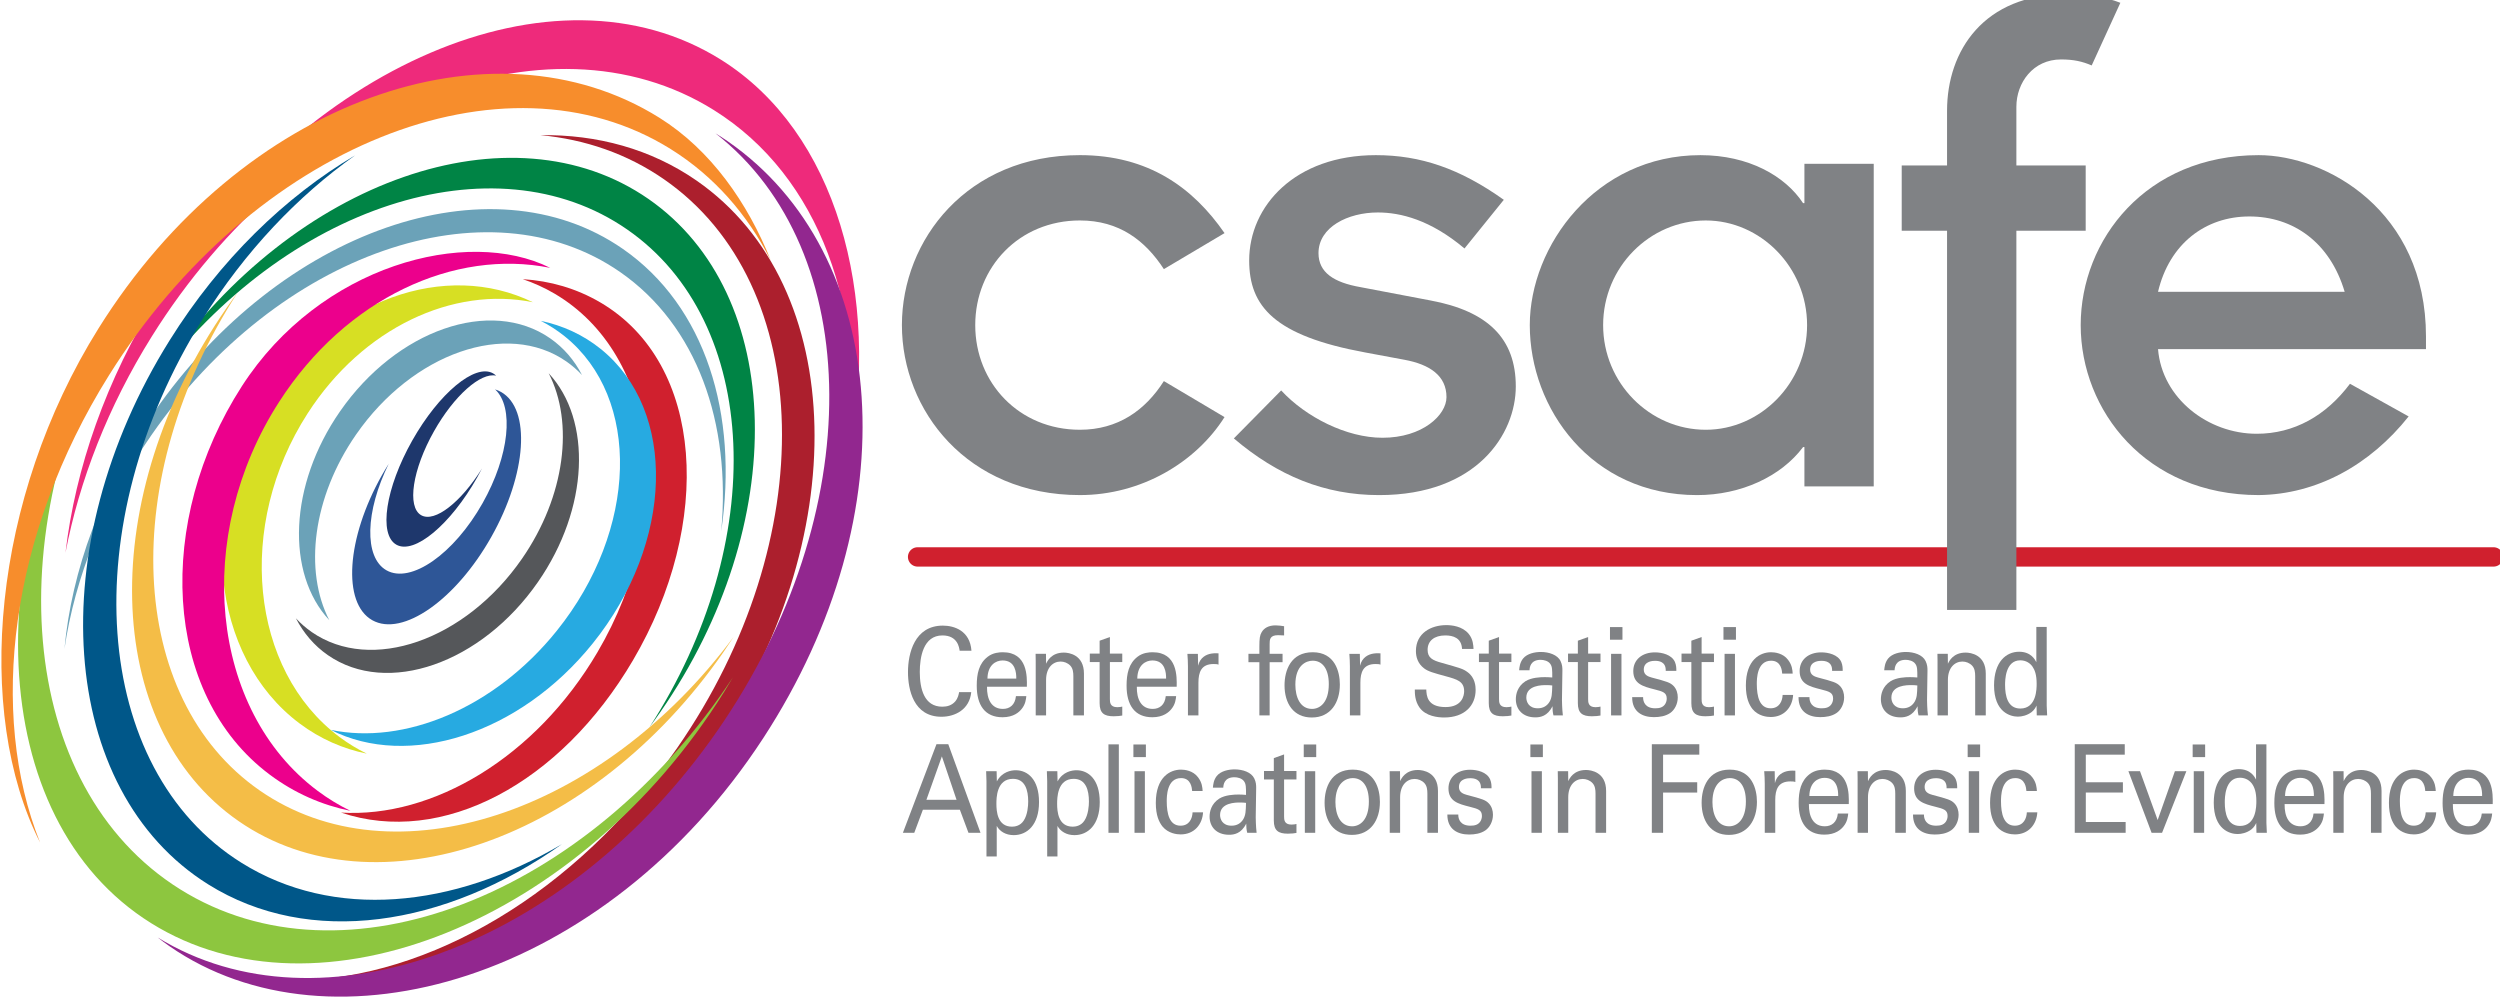 <?xml version="1.0" encoding="UTF-8" standalone="no"?>
<!-- Created with Inkscape (http://www.inkscape.org/) -->

<svg
   xmlns:dc="http://purl.org/dc/elements/1.1/"
   xmlns:cc="http://creativecommons.org/ns#"
   xmlns:rdf="http://www.w3.org/1999/02/22-rdf-syntax-ns#"
   xmlns:svg="http://www.w3.org/2000/svg"
   xmlns="http://www.w3.org/2000/svg"
   xmlns:sodipodi="http://sodipodi.sourceforge.net/DTD/sodipodi-0.dtd"
   xmlns:inkscape="http://www.inkscape.org/namespaces/inkscape"
   width="67.558mm"
   height="27.074mm"
   viewBox="0 0 67.558 27.074"
   version="1.1"
   id="svg3249"
   inkscape:version="0.92.3 (2405546, 2018-03-11)"
   sodipodi:docname="csafe-logo.svg">
  <defs
     id="defs3243">
    <clipPath
       clipPathUnits="userSpaceOnUse"
       id="clipPath458">
      <path
         d="m 198,630 h 191.519 v 88.56 H 198 Z"
         id="path456"
         inkscape:connector-curvature="0" />
    </clipPath>
    <clipPath
       clipPathUnits="userSpaceOnUse"
       id="clipPath442">
      <path
         d="m 198.017,635.908 h 191.502 v 76.747 H 198.017 Z"
         id="path440"
         inkscape:connector-curvature="0" />
    </clipPath>
    <clipPath
       clipPathUnits="userSpaceOnUse"
       id="clipPath426">
      <path
         d="m 198,630 h 191.519 v 88.56 H 198 Z"
         id="path424"
         inkscape:connector-curvature="0" />
    </clipPath>
    <clipPath
       clipPathUnits="userSpaceOnUse"
       id="clipPath398">
      <path
         d="m 198.017,635.908 h 191.502 v 76.747 H 198.017 Z"
         id="path396"
         inkscape:connector-curvature="0" />
    </clipPath>
    <clipPath
       clipPathUnits="userSpaceOnUse"
       id="clipPath342">
      <path
         d="m 198,630 h 191.519 v 88.56 H 198 Z"
         id="path340"
         inkscape:connector-curvature="0" />
    </clipPath>
    <clipPath
       clipPathUnits="userSpaceOnUse"
       id="clipPath330">
      <path
         d="m 198.017,635.908 h 191.502 v 76.747 H 198.017 Z"
         id="path328"
         inkscape:connector-curvature="0" />
    </clipPath>
    <clipPath
       clipPathUnits="userSpaceOnUse"
       id="clipPath130">
      <path
         d="m 198,630 h 191.519 v 88.56 H 198 Z"
         id="path128"
         inkscape:connector-curvature="0" />
    </clipPath>
  </defs>
  <sodipodi:namedview
     id="base"
     pagecolor="#ffffff"
     bordercolor="#666666"
     borderopacity="1.0"
     inkscape:pageopacity="0.0"
     inkscape:pageshadow="2"
     inkscape:zoom="0.35"
     inkscape:cx="-75.189145"
     inkscape:cy="-408.8366"
     inkscape:document-units="mm"
     inkscape:current-layer="layer1"
     showgrid="false"
     fit-margin-top="0"
     fit-margin-left="0"
     fit-margin-right="0"
     fit-margin-bottom="0"
     inkscape:window-width="1920"
     inkscape:window-height="1051"
     inkscape:window-x="1920"
     inkscape:window-y="0"
     inkscape:window-maximized="1" />
  <g
     inkscape:label="Layer 1"
     inkscape:groupmode="layer"
     id="layer1"
     transform="translate(-6.287,-13.588)">
    <g
       transform="matrix(0.353,0,0,-0.353,-63.569,264.996)"
       id="g124">
      <g
         id="g126"
         clip-path="url(#clipPath130)">
        <g
           id="g132"
           transform="translate(271.356,662.386)">
          <path
             d="m 0,0 c -0.034,0.235 -0.144,1.174 -1.318,1.174 -1.471,0 -1.733,-1.672 -1.733,-2.799 0,-1.277 0.33,-2.657 1.724,-2.657 0.372,0 0.727,0.103 0.989,0.403 0.22,0.263 0.27,0.555 0.296,0.714 h 0.93 c -0.127,-1.333 -1.235,-1.887 -2.282,-1.887 -2.147,0 -2.561,2.103 -2.561,3.418 0,1.427 0.498,3.559 2.67,3.559 0.863,0 2.079,-0.385 2.189,-1.925 z"
             style="fill:#808285;fill-opacity:1;fill-rule:nonzero;stroke:none"
             id="path134"
             inkscape:connector-curvature="0" />
        </g>
        <g
           id="g136"
           transform="translate(275.691,660.254)">
          <path
             d="M 0,0 C 0.009,0.451 -0.068,1.39 -1.048,1.39 -1.564,1.39 -2.189,1.042 -2.206,0 Z m -2.24,-0.62 c -0.016,-0.977 0.347,-1.699 1.217,-1.699 0.516,0 0.93,0.3 0.998,0.976 H 0.769 C 0.744,-1.578 0.71,-1.963 0.406,-2.329 0.22,-2.563 -0.203,-2.958 -1.056,-2.958 c -1.336,0 -1.97,0.92 -1.97,2.413 0,0.93 0.169,1.7 0.837,2.217 0.406,0.319 0.913,0.347 1.158,0.347 1.901,0 1.859,-1.869 1.842,-2.639 z"
             style="fill:#808285;fill-opacity:1;fill-rule:nonzero;stroke:none"
             id="path138"
             inkscape:connector-curvature="0" />
        </g>
        <g
           id="g140"
           transform="translate(277.179,661.607)">
          <path
             d="m 0,0 -0.009,0.545 h 0.795 l 0.008,-0.761 c 0.093,0.197 0.397,0.855 1.361,0.855 0.38,0 1.538,-0.16 1.538,-1.606 V -4.169 H 2.882 v 2.995 c 0,0.31 -0.034,0.592 -0.228,0.808 -0.203,0.216 -0.482,0.319 -0.753,0.319 -0.574,0 -1.107,-0.46 -1.107,-1.409 V -4.169 H 0 Z"
             style="fill:#808285;fill-opacity:1;fill-rule:nonzero;stroke:none"
             id="path142"
             inkscape:connector-curvature="0" />
        </g>
        <g
           id="g144"
           transform="translate(281.32,662.17)">
          <path
             d="M 0,0 H 0.752 V 0.986 L 1.538,1.268 V 0 H 2.485 V -0.648 H 1.538 v -2.827 c 0,-0.234 0,-0.629 0.566,-0.629 0.161,0 0.313,0.028 0.381,0.047 V -4.742 C 2.341,-4.77 2.113,-4.799 1.825,-4.799 c -0.726,0 -1.073,0.235 -1.073,1.005 v 3.146 H 0 Z"
             style="fill:#808285;fill-opacity:1;fill-rule:nonzero;stroke:none"
             id="path146"
             inkscape:connector-curvature="0" />
        </g>
        <g
           id="g148"
           transform="translate(287.16,660.254)">
          <path
             d="M 0,0 C 0.009,0.451 -0.068,1.39 -1.048,1.39 -1.563,1.39 -2.189,1.042 -2.206,0 Z m -2.24,-0.62 c -0.016,-0.977 0.347,-1.699 1.217,-1.699 0.516,0 0.93,0.3 0.998,0.976 H 0.769 C 0.744,-1.578 0.71,-1.963 0.406,-2.329 0.22,-2.563 -0.203,-2.958 -1.056,-2.958 c -1.336,0 -1.969,0.92 -1.969,2.413 0,0.93 0.169,1.7 0.836,2.217 0.406,0.319 0.913,0.347 1.158,0.347 1.902,0 1.859,-1.869 1.842,-2.639 z"
             style="fill:#808285;fill-opacity:1;fill-rule:nonzero;stroke:none"
             id="path150"
             inkscape:connector-curvature="0" />
        </g>
        <g
           id="g152"
           transform="translate(288.833,661.193)">
          <path
             d="M 0,0 C 0,0.319 -0.017,0.648 -0.042,0.958 H 0.761 L 0.778,0.047 C 0.93,0.705 1.437,0.92 1.792,0.977 2.028,1.014 2.206,1.005 2.341,0.996 V 0.131 C 2.299,0.15 2.248,0.16 2.189,0.169 2.13,0.178 2.053,0.178 1.961,0.178 1.023,0.178 0.803,-0.441 0.803,-1.249 V -3.756 H 0 Z"
             style="fill:#808285;fill-opacity:1;fill-rule:nonzero;stroke:none"
             id="path154"
             inkscape:connector-curvature="0" />
        </g>
        <g
           id="g156"
           transform="translate(296.194,663.56)">
          <path
             d="m 0,0 c -0.135,0.009 -0.304,0.019 -0.465,0.019 -0.642,0 -0.642,-0.357 -0.642,-0.686 v -0.742 h 0.989 v -0.638 h -0.989 v -4.076 h -0.786 v 4.076 H -2.73 v 0.638 h 0.837 v 0.536 c 0,0.648 0.034,0.882 0.178,1.126 0.177,0.301 0.515,0.517 1.064,0.517 0.229,0 0.482,-0.038 0.651,-0.066 z"
             style="fill:#808285;fill-opacity:1;fill-rule:nonzero;stroke:none"
             id="path158"
             inkscape:connector-curvature="0" />
        </g>
        <g
           id="g160"
           transform="translate(298.332,657.935)">
          <path
             d="m 0,0 c 0.6,0 1.284,0.479 1.284,1.897 0,1.174 -0.49,1.794 -1.233,1.794 -0.507,0 -1.327,-0.357 -1.327,-1.832 C -1.276,0.892 -0.904,0 0,0 m 0.051,4.338 c 1.698,0 2.079,-1.483 2.079,-2.469 0,-1.381 -0.702,-2.527 -2.147,-2.527 -1.403,0 -2.088,1.081 -2.088,2.461 0,1.164 0.491,2.535 2.156,2.535"
             style="fill:#808285;fill-opacity:1;fill-rule:nonzero;stroke:none"
             id="path162"
             inkscape:connector-curvature="0" />
        </g>
        <g
           id="g164"
           transform="translate(301.231,661.193)">
          <path
             d="M 0,0 C 0,0.319 -0.017,0.648 -0.042,0.958 H 0.761 L 0.778,0.047 C 0.93,0.705 1.437,0.92 1.792,0.977 2.028,1.014 2.206,1.005 2.341,0.996 V 0.131 C 2.299,0.15 2.248,0.16 2.189,0.169 2.13,0.178 2.054,0.178 1.961,0.178 1.023,0.178 0.803,-0.441 0.803,-1.249 V -3.756 H 0 Z"
             style="fill:#808285;fill-opacity:1;fill-rule:nonzero;stroke:none"
             id="path166"
             inkscape:connector-curvature="0" />
        </g>
        <g
           id="g168"
           transform="translate(307.079,659.419)">
          <path
             d="m 0,0 c 0.017,-0.47 0.067,-1.343 1.471,-1.343 1.266,0 1.427,0.873 1.427,1.212 0,0.76 -0.548,0.91 -1.402,1.145 -0.931,0.254 -1.345,0.366 -1.657,0.601 -0.498,0.376 -0.633,0.883 -0.633,1.334 0,1.38 1.174,1.981 2.323,1.981 0.406,0 1.226,-0.075 1.716,-0.667 C 3.584,3.85 3.6,3.39 3.616,3.108 H 2.737 C 2.695,3.953 2.054,4.141 1.454,4.141 0.608,4.141 0.101,3.719 0.101,3.043 0.101,2.441 0.457,2.235 1.199,2.038 2.653,1.625 2.813,1.587 3.169,1.324 3.735,0.911 3.777,0.253 3.777,-0.028 c 0,-1.202 -0.844,-2.113 -2.408,-2.113 -0.466,0 -1.411,0.084 -1.893,0.77 -0.347,0.498 -0.355,1.042 -0.355,1.371 z"
             style="fill:#808285;fill-opacity:1;fill-rule:nonzero;stroke:none"
             id="path170"
             inkscape:connector-curvature="0" />
        </g>
        <g
           id="g172"
           transform="translate(311.11,662.17)">
          <path
             d="M 0,0 H 0.752 V 0.986 L 1.538,1.268 V 0 H 2.484 V -0.648 H 1.538 v -2.827 c 0,-0.234 0,-0.629 0.566,-0.629 0.161,0 0.313,0.028 0.38,0.047 V -4.742 C 2.341,-4.77 2.112,-4.799 1.825,-4.799 c -0.726,0 -1.073,0.235 -1.073,1.005 v 3.146 H 0 Z"
             style="fill:#808285;fill-opacity:1;fill-rule:nonzero;stroke:none"
             id="path174"
             inkscape:connector-curvature="0" />
        </g>
        <g
           id="g176"
           transform="translate(316.266,659.757)">
          <path
             d="m 0,0 c -0.321,0 -1.53,0 -1.53,-0.958 0,-0.3 0.169,-0.817 0.879,-0.817 0.406,0 0.71,0.179 0.905,0.507 0.177,0.32 0.184,0.583 0.203,1.24 C 0.312,-0.009 0.193,0 0,0 m 0.549,-2.319 c -0.06,0.234 -0.076,0.46 -0.076,0.704 -0.38,-0.78 -0.955,-0.855 -1.311,-0.855 -0.972,0 -1.494,0.611 -1.494,1.39 0,0.375 0.117,0.977 0.742,1.38 0.457,0.283 1.133,0.31 1.472,0.31 0.202,0 0.329,-0.009 0.575,-0.027 0,0.581 0,0.835 -0.153,1.042 -0.16,0.234 -0.507,0.31 -0.736,0.31 -0.802,0 -0.844,-0.611 -0.852,-0.799 h -0.795 c 0.024,0.245 0.051,0.573 0.296,0.892 0.32,0.395 0.921,0.508 1.369,0.508 C 0.202,2.536 0.861,2.32 1.09,1.841 1.225,1.559 1.233,1.334 1.233,1.118 L 1.199,-1.136 c 0,-0.075 0.01,-0.705 0.069,-1.183 z"
             style="fill:#808285;fill-opacity:1;fill-rule:nonzero;stroke:none"
             id="path178"
             inkscape:connector-curvature="0" />
        </g>
        <g
           id="g180"
           transform="translate(317.93,662.17)">
          <path
             d="M 0,0 H 0.752 V 0.986 L 1.538,1.268 V 0 H 2.485 V -0.648 H 1.538 v -2.827 c 0,-0.234 0,-0.629 0.566,-0.629 0.162,0 0.313,0.028 0.381,0.047 V -4.742 C 2.341,-4.77 2.113,-4.799 1.826,-4.799 c -0.726,0 -1.074,0.235 -1.074,1.005 v 3.146 H 0 Z"
             style="fill:#808285;fill-opacity:1;fill-rule:nonzero;stroke:none"
             id="path182"
             inkscape:connector-curvature="0" />
        </g>
        <path
           d="m 321.225,662.151 h 0.795 v -4.714 h -0.795 z m -0.084,2.048 h 0.955 v -0.967 h -0.955 z"
           style="fill:#808285;fill-opacity:1;fill-rule:nonzero;stroke:none"
           id="path184"
           inkscape:connector-curvature="0" />
        <g
           id="g186"
           transform="translate(323.677,658.836)">
          <path
             d="m 0,0 c -0.008,-0.357 0.161,-0.855 0.93,-0.855 0.329,0 0.574,0.066 0.743,0.301 0.085,0.122 0.136,0.281 0.136,0.441 0,0.46 -0.296,0.545 -0.93,0.705 -0.887,0.225 -1.631,0.422 -1.631,1.408 0,0.864 0.676,1.427 1.656,1.427 0.533,0 1.277,-0.169 1.53,-0.732 0.11,-0.263 0.11,-0.488 0.11,-0.685 H 1.732 C 1.758,2.723 1.2,2.78 0.913,2.78 0.794,2.78 0.051,2.78 0.051,2.104 0.051,1.671 0.431,1.568 0.65,1.503 1.825,1.193 2.079,1.117 2.333,0.855 2.568,0.61 2.654,0.281 2.654,-0.019 c 0,-0.526 -0.262,-0.976 -0.575,-1.192 -0.372,-0.254 -0.82,-0.32 -1.26,-0.32 -0.861,0 -1.664,0.395 -1.656,1.531 z"
             style="fill:#808285;fill-opacity:1;fill-rule:nonzero;stroke:none"
             id="path188"
             inkscape:connector-curvature="0" />
        </g>
        <g
           id="g190"
           transform="translate(326.618,662.17)">
          <path
             d="M 0,0 H 0.752 V 0.986 L 1.538,1.268 V 0 H 2.484 V -0.648 H 1.538 v -2.827 c 0,-0.234 0,-0.629 0.566,-0.629 0.161,0 0.313,0.028 0.38,0.047 V -4.742 C 2.341,-4.77 2.112,-4.799 1.825,-4.799 c -0.726,0 -1.073,0.235 -1.073,1.005 v 3.146 H 0 Z"
             style="fill:#808285;fill-opacity:1;fill-rule:nonzero;stroke:none"
             id="path192"
             inkscape:connector-curvature="0" />
        </g>
        <path
           d="m 329.913,662.151 h 0.795 v -4.714 h -0.795 z m -0.084,2.048 h 0.955 v -0.967 h -0.955 z"
           style="fill:#808285;fill-opacity:1;fill-rule:nonzero;stroke:none"
           id="path194"
           inkscape:connector-curvature="0" />
        <g
           id="g196"
           transform="translate(334.325,660.639)">
          <path
             d="m 0,0 c -0.017,0.216 -0.076,0.986 -0.845,0.986 -1.099,0 -1.099,-1.418 -1.099,-1.774 0,-0.968 0.211,-1.869 1.056,-1.869 0.676,0 0.905,0.563 0.922,1.023 h 0.803 c -0.051,-0.92 -0.668,-1.69 -1.716,-1.69 -0.287,0 -0.946,0.066 -1.395,0.61 -0.253,0.329 -0.507,0.827 -0.507,1.803 0,1.963 1.082,2.545 1.927,2.545 0.279,0 0.914,-0.065 1.302,-0.582 C 0.761,0.648 0.786,0.263 0.803,0 Z"
             style="fill:#808285;fill-opacity:1;fill-rule:nonzero;stroke:none"
             id="path198"
             inkscape:connector-curvature="0" />
        </g>
        <g
           id="g200"
           transform="translate(336.412,658.836)">
          <path
             d="m 0,0 c -0.009,-0.357 0.16,-0.855 0.931,-0.855 0.329,0 0.573,0.066 0.743,0.301 0.085,0.122 0.136,0.281 0.136,0.441 0,0.46 -0.296,0.545 -0.931,0.705 -0.888,0.225 -1.631,0.422 -1.631,1.408 0,0.864 0.677,1.427 1.656,1.427 0.533,0 1.278,-0.169 1.531,-0.732 C 2.544,2.432 2.544,2.207 2.544,2.01 H 1.733 C 1.759,2.723 1.2,2.78 0.913,2.78 c -0.119,0 -0.862,0 -0.862,-0.676 0,-0.433 0.381,-0.536 0.6,-0.601 C 1.825,1.193 2.079,1.117 2.332,0.855 2.569,0.61 2.654,0.281 2.654,-0.019 2.654,-0.545 2.393,-0.995 2.079,-1.211 1.707,-1.465 1.26,-1.531 0.82,-1.531 c -0.862,0 -1.665,0.395 -1.657,1.531 z"
             style="fill:#808285;fill-opacity:1;fill-rule:nonzero;stroke:none"
             id="path202"
             inkscape:connector-curvature="0" />
        </g>
        <g
           id="g204"
           transform="translate(344.213,659.757)">
          <path
             d="m 0,0 c -0.321,0 -1.53,0 -1.53,-0.958 0,-0.3 0.169,-0.817 0.88,-0.817 0.405,0 0.71,0.179 0.904,0.507 0.177,0.32 0.185,0.583 0.203,1.24 C 0.313,-0.009 0.194,0 0,0 m 0.549,-2.319 c -0.059,0.234 -0.076,0.46 -0.076,0.704 -0.38,-0.78 -0.954,-0.855 -1.31,-0.855 -0.972,0 -1.496,0.611 -1.496,1.39 0,0.375 0.119,0.977 0.744,1.38 0.457,0.283 1.133,0.31 1.471,0.31 0.202,0 0.329,-0.009 0.575,-0.027 0,0.581 0,0.835 -0.153,1.042 -0.159,0.234 -0.507,0.31 -0.735,0.31 -0.803,0 -0.844,-0.611 -0.853,-0.799 h -0.795 c 0.025,0.245 0.051,0.573 0.296,0.892 0.321,0.395 0.921,0.508 1.369,0.508 C 0.203,2.536 0.862,2.32 1.09,1.841 1.225,1.559 1.234,1.334 1.234,1.118 L 1.2,-1.136 c 0,-0.075 0.009,-0.705 0.069,-1.183 z"
             style="fill:#808285;fill-opacity:1;fill-rule:nonzero;stroke:none"
             id="path206"
             inkscape:connector-curvature="0" />
        </g>
        <g
           id="g208"
           transform="translate(346.216,661.607)">
          <path
             d="m 0,0 -0.008,0.545 h 0.794 l 0.008,-0.761 c 0.094,0.197 0.398,0.855 1.361,0.855 0.381,0 1.538,-0.16 1.538,-1.606 V -4.169 H 2.882 v 2.995 c 0,0.31 -0.033,0.592 -0.228,0.808 -0.203,0.216 -0.482,0.319 -0.752,0.319 -0.575,0 -1.108,-0.46 -1.108,-1.409 V -4.169 H 0 Z"
             style="fill:#808285;fill-opacity:1;fill-rule:nonzero;stroke:none"
             id="path210"
             inkscape:connector-curvature="0" />
        </g>
        <g
           id="g212"
           transform="translate(353.484,661.175)">
          <path
             d="m 0,0 c -0.17,0.244 -0.482,0.479 -0.931,0.479 -1.166,0 -1.166,-1.568 -1.166,-1.888 0,-0.835 0.195,-1.803 1.166,-1.803 1.251,0 1.251,1.531 1.251,1.897 C 0.32,-0.629 0.177,-0.254 0,0 M 0.296,3.033 H 1.09 v -6.019 c 0,-0.104 0.016,-0.508 0.033,-0.752 H 0.328 l -0.016,0.752 c -0.068,-0.132 -0.161,-0.329 -0.38,-0.498 -0.346,-0.263 -0.76,-0.348 -1.047,-0.348 -0.568,0 -1.826,0.329 -1.826,2.395 0,1.794 0.92,2.573 1.918,2.573 0.913,0 1.216,-0.601 1.319,-0.798 z"
             style="fill:#808285;fill-opacity:1;fill-rule:nonzero;stroke:none"
             id="path214"
             inkscape:connector-curvature="0" />
        </g>
        <g
           id="g216"
           transform="translate(268.812,650.977)">
          <path
             d="M 0,0 H 2.307 L 1.183,3.324 Z m 0.769,4.254 h 0.905 l 2.467,-6.78 H 3.22 L 2.561,-0.761 H -0.27 L -0.93,-2.526 H -1.8 Z"
             style="fill:#808285;fill-opacity:1;fill-rule:nonzero;stroke:none"
             id="path218"
             inkscape:connector-curvature="0" />
        </g>
        <g
           id="g220"
           transform="translate(275.362,648.92)">
          <path
             d="M 0,0 C 0.203,0 0.625,0.047 0.896,0.46 1.2,0.92 1.242,1.596 1.242,1.934 1.242,2.78 1.014,3.662 0.076,3.662 -1.192,3.662 -1.192,2.169 -1.192,1.746 -1.192,1.174 -1.115,0 0,0 m -1.952,3.474 c 0,0.207 -0.009,0.32 -0.026,0.771 h 0.803 l 0.017,-0.78 c 0.397,0.742 1.099,0.855 1.445,0.855 0.913,0 1.784,-0.695 1.784,-2.442 0,-1.756 -0.921,-2.526 -1.936,-2.526 -0.617,0 -1.073,0.291 -1.301,0.704 v -2.338 h -0.786 z"
             style="fill:#808285;fill-opacity:1;fill-rule:nonzero;stroke:none"
             id="path222"
             inkscape:connector-curvature="0" />
        </g>
        <g
           id="g224"
           transform="translate(280.01,648.92)">
          <path
             d="M 0,0 C 0.203,0 0.626,0.047 0.896,0.46 1.2,0.92 1.243,1.596 1.243,1.934 1.243,2.78 1.014,3.662 0.076,3.662 -1.191,3.662 -1.191,2.169 -1.191,1.746 -1.191,1.174 -1.115,0 0,0 m -1.952,3.474 c 0,0.207 -0.009,0.32 -0.025,0.771 h 0.802 l 0.017,-0.78 c 0.398,0.742 1.099,0.855 1.446,0.855 0.912,0 1.783,-0.695 1.783,-2.442 0,-1.756 -0.921,-2.526 -1.936,-2.526 -0.617,0 -1.073,0.291 -1.301,0.704 v -2.338 h -0.786 z"
             style="fill:#808285;fill-opacity:1;fill-rule:nonzero;stroke:none"
             id="path226"
             inkscape:connector-curvature="0" />
        </g>
        <path
           d="m 282.748,655.221 h 0.794 v -6.771 h -0.794 z"
           style="fill:#808285;fill-opacity:1;fill-rule:nonzero;stroke:none"
           id="path228"
           inkscape:connector-curvature="0" />
        <path
           d="m 284.742,653.165 h 0.794 v -4.714 h -0.794 z m -0.084,2.047 h 0.955 v -0.967 h -0.955 z"
           style="fill:#808285;fill-opacity:1;fill-rule:nonzero;stroke:none"
           id="path230"
           inkscape:connector-curvature="0" />
        <g
           id="g232"
           transform="translate(289.154,651.653)">
          <path
             d="m 0,0 c -0.017,0.216 -0.076,0.986 -0.845,0.986 -1.099,0 -1.099,-1.418 -1.099,-1.775 0,-0.967 0.211,-1.869 1.056,-1.869 0.677,0 0.905,0.564 0.922,1.024 h 0.803 c -0.051,-0.92 -0.668,-1.691 -1.716,-1.691 -0.287,0 -0.947,0.067 -1.395,0.611 -0.253,0.328 -0.507,0.826 -0.507,1.803 0,1.963 1.082,2.545 1.927,2.545 0.279,0 0.913,-0.066 1.302,-0.582 C 0.761,0.648 0.786,0.263 0.803,0 Z"
             style="fill:#808285;fill-opacity:1;fill-rule:nonzero;stroke:none"
             id="path234"
             inkscape:connector-curvature="0" />
        </g>
        <g
           id="g236"
           transform="translate(292.822,650.77)">
          <path
             d="m 0,0 c -0.321,0 -1.53,0 -1.53,-0.958 0,-0.301 0.169,-0.817 0.879,-0.817 0.406,0 0.71,0.178 0.905,0.507 0.177,0.319 0.185,0.582 0.203,1.24 C 0.313,-0.01 0.194,0 0,0 m 0.549,-2.32 c -0.059,0.235 -0.076,0.46 -0.076,0.705 -0.38,-0.78 -0.954,-0.855 -1.31,-0.855 -0.972,0 -1.495,0.61 -1.495,1.39 0,0.375 0.118,0.976 0.743,1.38 0.457,0.282 1.133,0.31 1.471,0.31 0.203,0 0.329,-0.009 0.575,-0.028 0,0.582 0,0.836 -0.153,1.042 -0.16,0.235 -0.507,0.31 -0.735,0.31 -0.803,0 -0.845,-0.61 -0.853,-0.798 h -0.795 c 0.025,0.244 0.051,0.573 0.296,0.893 0.321,0.394 0.921,0.506 1.369,0.506 C 0.203,2.535 0.862,2.319 1.09,1.84 1.226,1.559 1.234,1.333 1.234,1.117 L 1.2,-1.136 c 0,-0.076 0.009,-0.705 0.068,-1.184 z"
             style="fill:#808285;fill-opacity:1;fill-rule:nonzero;stroke:none"
             id="path238"
             inkscape:connector-curvature="0" />
        </g>
        <g
           id="g240"
           transform="translate(294.655,653.183)">
          <path
             d="M 0,0 H 0.752 V 0.986 L 1.538,1.268 V 0 H 2.485 V -0.648 H 1.538 v -2.827 c 0,-0.234 0,-0.629 0.566,-0.629 0.161,0 0.313,0.028 0.381,0.047 V -4.742 C 2.341,-4.77 2.113,-4.799 1.825,-4.799 c -0.726,0 -1.073,0.235 -1.073,1.005 v 3.146 H 0 Z"
             style="fill:#808285;fill-opacity:1;fill-rule:nonzero;stroke:none"
             id="path242"
             inkscape:connector-curvature="0" />
        </g>
        <path
           d="m 297.782,653.165 h 0.794 v -4.714 h -0.794 z m -0.084,2.047 h 0.955 v -0.967 h -0.955 z"
           style="fill:#808285;fill-opacity:1;fill-rule:nonzero;stroke:none"
           id="path244"
           inkscape:connector-curvature="0" />
        <g
           id="g246"
           transform="translate(301.399,648.948)">
          <path
             d="m 0,0 c 0.6,0 1.284,0.479 1.284,1.897 0,1.174 -0.49,1.794 -1.233,1.794 -0.507,0 -1.327,-0.357 -1.327,-1.832 C -1.276,0.892 -0.904,0 0,0 m 0.051,4.339 c 1.698,0 2.079,-1.484 2.079,-2.47 0,-1.381 -0.702,-2.527 -2.147,-2.527 -1.403,0 -2.088,1.081 -2.088,2.461 0,1.165 0.491,2.536 2.156,2.536"
             style="fill:#808285;fill-opacity:1;fill-rule:nonzero;stroke:none"
             id="path248"
             inkscape:connector-curvature="0" />
        </g>
        <g
           id="g250"
           transform="translate(304.281,652.62)">
          <path
             d="m 0,0 -0.008,0.545 h 0.794 l 0.008,-0.761 c 0.094,0.197 0.398,0.855 1.361,0.855 0.381,0 1.537,-0.16 1.537,-1.606 v -3.202 h -0.81 v 2.995 c 0,0.31 -0.034,0.592 -0.228,0.808 -0.203,0.216 -0.482,0.319 -0.753,0.319 -0.574,0 -1.107,-0.46 -1.107,-1.409 V -4.169 H 0 Z"
             style="fill:#808285;fill-opacity:1;fill-rule:nonzero;stroke:none"
             id="path252"
             inkscape:connector-curvature="0" />
        </g>
        <g
           id="g254"
           transform="translate(309.529,649.85)">
          <path
             d="m 0,0 c -0.009,-0.357 0.16,-0.855 0.93,-0.855 0.329,0 0.574,0.066 0.743,0.301 0.085,0.122 0.136,0.281 0.136,0.441 0,0.461 -0.296,0.545 -0.93,0.705 -0.888,0.225 -1.631,0.422 -1.631,1.408 0,0.864 0.676,1.427 1.656,1.427 0.533,0 1.276,-0.168 1.53,-0.732 0.11,-0.263 0.11,-0.488 0.11,-0.685 H 1.732 C 1.758,2.723 1.2,2.78 0.913,2.78 0.794,2.78 0.05,2.78 0.05,2.104 0.05,1.672 0.431,1.568 0.651,1.503 1.825,1.193 2.079,1.117 2.332,0.855 2.569,0.61 2.654,0.281 2.654,-0.019 c 0,-0.526 -0.261,-0.976 -0.575,-1.192 -0.372,-0.254 -0.82,-0.32 -1.259,-0.32 -0.862,0 -1.665,0.395 -1.657,1.531 z"
             style="fill:#808285;fill-opacity:1;fill-rule:nonzero;stroke:none"
             id="path256"
             inkscape:connector-curvature="0" />
        </g>
        <path
           d="m 315.133,653.165 h 0.794 v -4.714 h -0.794 z m -0.085,2.047 h 0.955 v -0.967 h -0.955 z"
           style="fill:#808285;fill-opacity:1;fill-rule:nonzero;stroke:none"
           id="path258"
           inkscape:connector-curvature="0" />
        <g
           id="g260"
           transform="translate(317.152,652.62)">
          <path
             d="m 0,0 -0.009,0.545 h 0.795 l 0.008,-0.761 c 0.094,0.197 0.398,0.855 1.361,0.855 0.38,0 1.538,-0.16 1.538,-1.606 v -3.202 h -0.81 v 2.995 c 0,0.31 -0.034,0.592 -0.229,0.808 -0.203,0.216 -0.482,0.319 -0.753,0.319 -0.574,0 -1.107,-0.46 -1.107,-1.409 V -4.169 H 0 Z"
             style="fill:#808285;fill-opacity:1;fill-rule:nonzero;stroke:none"
             id="path262"
             inkscape:connector-curvature="0" />
        </g>
        <g
           id="g264"
           transform="translate(324.345,655.231)">
          <path
             d="M 0,0 H 3.634 V -0.798 H 0.861 V -2.911 H 3.474 V -3.7 H 0.861 V -6.78 H 0 Z"
             style="fill:#808285;fill-opacity:1;fill-rule:nonzero;stroke:none"
             id="path266"
             inkscape:connector-curvature="0" />
        </g>
        <g
           id="g268"
           transform="translate(330.261,648.948)">
          <path
             d="m 0,0 c 0.6,0 1.284,0.479 1.284,1.897 0,1.174 -0.49,1.794 -1.233,1.794 -0.507,0 -1.327,-0.357 -1.327,-1.832 C -1.276,0.892 -0.904,0 0,0 m 0.051,4.339 c 1.699,0 2.079,-1.484 2.079,-2.47 0,-1.381 -0.702,-2.527 -2.148,-2.527 -1.403,0 -2.086,1.081 -2.086,2.461 0,1.165 0.49,2.536 2.155,2.536"
             style="fill:#808285;fill-opacity:1;fill-rule:nonzero;stroke:none"
             id="path270"
             inkscape:connector-curvature="0" />
        </g>
        <g
           id="g272"
           transform="translate(332.99,652.207)">
          <path
             d="M 0,0 C 0,0.319 -0.018,0.648 -0.042,0.958 H 0.761 L 0.776,0.047 C 0.93,0.705 1.437,0.92 1.792,0.977 2.027,1.014 2.206,1.005 2.341,0.996 V 0.131 C 2.299,0.15 2.248,0.16 2.188,0.169 2.13,0.178 2.053,0.178 1.961,0.178 1.022,0.178 0.803,-0.441 0.803,-1.249 V -3.756 H 0 Z"
             style="fill:#808285;fill-opacity:1;fill-rule:nonzero;stroke:none"
             id="path274"
             inkscape:connector-curvature="0" />
        </g>
        <g
           id="g276"
           transform="translate(338.61,651.268)">
          <path
             d="M 0,0 C 0.008,0.451 -0.067,1.39 -1.048,1.39 -1.563,1.39 -2.188,1.042 -2.206,0 Z m -2.24,-0.62 c -0.017,-0.976 0.347,-1.699 1.218,-1.699 0.515,0 0.929,0.3 0.997,0.976 H 0.77 C 0.743,-1.578 0.71,-1.963 0.406,-2.329 0.219,-2.563 -0.203,-2.958 -1.057,-2.958 c -1.335,0 -1.968,0.92 -1.968,2.413 0,0.93 0.169,1.7 0.837,2.217 0.405,0.319 0.913,0.347 1.157,0.347 1.901,0 1.859,-1.869 1.843,-2.639 z"
             style="fill:#808285;fill-opacity:1;fill-rule:nonzero;stroke:none"
             id="path278"
             inkscape:connector-curvature="0" />
        </g>
        <g
           id="g280"
           transform="translate(340.098,652.62)">
          <path
             d="m 0,0 -0.008,0.545 h 0.794 l 0.008,-0.761 c 0.094,0.197 0.397,0.855 1.36,0.855 0.381,0 1.538,-0.16 1.538,-1.606 v -3.202 h -0.81 v 2.995 c 0,0.31 -0.034,0.592 -0.229,0.808 -0.202,0.216 -0.481,0.319 -0.752,0.319 -0.574,0 -1.107,-0.46 -1.107,-1.409 V -4.169 H 0 Z"
             style="fill:#808285;fill-opacity:1;fill-rule:nonzero;stroke:none"
             id="path282"
             inkscape:connector-curvature="0" />
        </g>
        <g
           id="g284"
           transform="translate(345.177,649.85)">
          <path
             d="m 0,0 c -0.009,-0.357 0.16,-0.855 0.93,-0.855 0.33,0 0.574,0.066 0.743,0.301 0.085,0.122 0.136,0.281 0.136,0.441 0,0.461 -0.296,0.545 -0.93,0.705 -0.888,0.225 -1.631,0.422 -1.631,1.408 0,0.864 0.676,1.427 1.655,1.427 0.534,0 1.278,-0.168 1.531,-0.732 0.11,-0.263 0.11,-0.488 0.11,-0.685 H 1.732 c 0.026,0.713 -0.533,0.77 -0.819,0.77 -0.118,0 -0.862,0 -0.862,-0.676 0,-0.432 0.38,-0.536 0.599,-0.601 1.174,-0.31 1.429,-0.386 1.683,-0.648 0.235,-0.245 0.32,-0.574 0.32,-0.874 0,-0.526 -0.261,-0.976 -0.574,-1.192 -0.372,-0.254 -0.819,-0.32 -1.26,-0.32 -0.861,0 -1.665,0.395 -1.656,1.531 z"
             style="fill:#808285;fill-opacity:1;fill-rule:nonzero;stroke:none"
             id="path286"
             inkscape:connector-curvature="0" />
        </g>
        <path
           d="m 348.608,653.165 h 0.794 v -4.714 h -0.794 z m -0.085,2.047 h 0.954 v -0.967 h -0.954 z"
           style="fill:#808285;fill-opacity:1;fill-rule:nonzero;stroke:none"
           id="path288"
           inkscape:connector-curvature="0" />
        <g
           id="g290"
           transform="translate(353.019,651.653)">
          <path
             d="m 0,0 c -0.018,0.216 -0.076,0.986 -0.845,0.986 -1.099,0 -1.099,-1.418 -1.099,-1.775 0,-0.967 0.211,-1.869 1.057,-1.869 0.676,0 0.904,0.564 0.921,1.024 h 0.803 c -0.051,-0.92 -0.668,-1.691 -1.716,-1.691 -0.287,0 -0.946,0.067 -1.394,0.611 -0.254,0.328 -0.508,0.826 -0.508,1.803 0,1.963 1.082,2.545 1.927,2.545 0.279,0 0.913,-0.066 1.302,-0.582 C 0.76,0.648 0.786,0.263 0.803,0 Z"
             style="fill:#808285;fill-opacity:1;fill-rule:nonzero;stroke:none"
             id="path292"
             inkscape:connector-curvature="0" />
        </g>
        <g
           id="g294"
           transform="translate(356.721,655.231)">
          <path
             d="M 0,0 H 3.828 V -0.798 H 0.846 v -2.113 h 2.84 V -3.7 h -2.84 v -2.254 h 3.05 V -6.78 H 0 Z"
             style="fill:#808285;fill-opacity:1;fill-rule:nonzero;stroke:none"
             id="path296"
             inkscape:connector-curvature="0" />
        </g>
        <g
           id="g298"
           transform="translate(360.828,653.165)">
          <path
             d="M 0,0 H 0.888 L 2.24,-3.738 3.559,0 H 4.437 L 2.577,-4.714 H 1.775 Z"
             style="fill:#808285;fill-opacity:1;fill-rule:nonzero;stroke:none"
             id="path300"
             inkscape:connector-curvature="0" />
        </g>
        <path
           d="m 365.831,653.165 h 0.795 v -4.714 h -0.795 z m -0.084,2.047 h 0.955 v -0.967 h -0.955 z"
           style="fill:#808285;fill-opacity:1;fill-rule:nonzero;stroke:none"
           id="path302"
           inkscape:connector-curvature="0" />
        <g
           id="g304"
           transform="translate(370.302,652.188)">
          <path
             d="m 0,0 c -0.169,0.244 -0.481,0.479 -0.93,0.479 -1.166,0 -1.166,-1.568 -1.166,-1.888 0,-0.835 0.195,-1.803 1.166,-1.803 1.251,0 1.251,1.531 1.251,1.897 C 0.321,-0.629 0.178,-0.254 0,0 m 0.297,3.033 h 0.794 v -6.019 c 0,-0.104 0.016,-0.508 0.033,-0.752 H 0.329 l -0.017,0.752 c -0.067,-0.132 -0.16,-0.329 -0.379,-0.498 -0.346,-0.263 -0.761,-0.348 -1.048,-0.348 -0.567,0 -1.825,0.329 -1.825,2.395 0,1.794 0.92,2.573 1.918,2.573 0.913,0 1.216,-0.601 1.319,-0.798 z"
             style="fill:#808285;fill-opacity:1;fill-rule:nonzero;stroke:none"
             id="path306"
             inkscape:connector-curvature="0" />
        </g>
        <g
           id="g308"
           transform="translate(375.026,651.268)">
          <path
             d="M 0,0 C 0.008,0.451 -0.068,1.39 -1.048,1.39 -1.564,1.39 -2.189,1.042 -2.206,0 Z m -2.24,-0.62 c -0.017,-0.976 0.347,-1.699 1.217,-1.699 0.516,0 0.93,0.3 0.998,0.976 H 0.769 C 0.743,-1.578 0.71,-1.963 0.406,-2.329 0.219,-2.563 -0.203,-2.958 -1.057,-2.958 c -1.335,0 -1.969,0.92 -1.969,2.413 0,0.93 0.169,1.7 0.837,2.217 0.406,0.319 0.913,0.347 1.158,0.347 1.901,0 1.859,-1.869 1.842,-2.639 z"
             style="fill:#808285;fill-opacity:1;fill-rule:nonzero;stroke:none"
             id="path310"
             inkscape:connector-curvature="0" />
        </g>
        <g
           id="g312"
           transform="translate(376.514,652.62)">
          <path
             d="m 0,0 -0.008,0.545 h 0.794 l 0.008,-0.761 c 0.094,0.197 0.398,0.855 1.361,0.855 0.381,0 1.538,-0.16 1.538,-1.606 V -4.169 H 2.882 v 2.995 c 0,0.31 -0.034,0.592 -0.228,0.808 -0.203,0.216 -0.482,0.319 -0.752,0.319 -0.575,0 -1.108,-0.46 -1.108,-1.409 V -4.169 H 0 Z"
             style="fill:#808285;fill-opacity:1;fill-rule:nonzero;stroke:none"
             id="path314"
             inkscape:connector-curvature="0" />
        </g>
        <g
           id="g316"
           transform="translate(383.554,651.653)">
          <path
             d="m 0,0 c -0.018,0.216 -0.076,0.986 -0.845,0.986 -1.099,0 -1.099,-1.418 -1.099,-1.775 0,-0.967 0.211,-1.869 1.056,-1.869 0.677,0 0.905,0.564 0.922,1.024 h 0.803 c -0.051,-0.92 -0.668,-1.691 -1.716,-1.691 -0.287,0 -0.946,0.067 -1.394,0.611 -0.254,0.328 -0.508,0.826 -0.508,1.803 0,1.963 1.082,2.545 1.927,2.545 0.279,0 0.913,-0.066 1.302,-0.582 C 0.76,0.648 0.786,0.263 0.803,0 Z"
             style="fill:#808285;fill-opacity:1;fill-rule:nonzero;stroke:none"
             id="path318"
             inkscape:connector-curvature="0" />
        </g>
        <g
           id="g320"
           transform="translate(387.905,651.268)">
          <path
             d="M 0,0 C 0.01,0.451 -0.067,1.39 -1.048,1.39 -1.563,1.39 -2.188,1.042 -2.206,0 Z m -2.239,-0.62 c -0.017,-0.976 0.346,-1.699 1.217,-1.699 0.515,0 0.929,0.3 0.998,0.976 H 0.77 C 0.744,-1.578 0.71,-1.963 0.406,-2.329 0.221,-2.563 -0.202,-2.958 -1.056,-2.958 c -1.336,0 -1.969,0.92 -1.969,2.413 0,0.93 0.17,1.7 0.837,2.217 0.406,0.319 0.913,0.347 1.158,0.347 1.9,0 1.858,-1.869 1.842,-2.639 z"
             style="fill:#808285;fill-opacity:1;fill-rule:nonzero;stroke:none"
             id="path322"
             inkscape:connector-curvature="0" />
        </g>
      </g>
    </g>
    <g
       transform="matrix(0.353,0,0,-0.353,-63.569,264.996)"
       id="g324">
      <g
         id="g326"
         clip-path="url(#clipPath330)">
        <g
           id="g332"
           transform="translate(268.138,669.57)">
          <path
             d="M 0,0 H 120.641"
             style="fill:none;stroke:#d0202e;stroke-width:1.483;stroke-linecap:round;stroke-linejoin:miter;stroke-miterlimit:10;stroke-dasharray:none;stroke-opacity:1"
             id="path334"
             inkscape:connector-curvature="0" />
        </g>
      </g>
    </g>
    <g
       transform="matrix(0.353,0,0,-0.353,-63.569,264.996)"
       id="g336">
      <g
         id="g338"
         clip-path="url(#clipPath342)">
        <g
           id="g344"
           transform="translate(243.63,662.275)">
          <path
             d="M 0,0 C 6.156,10.478 4.684,22.767 -3.287,27.451 -4.068,27.909 -4.882,28.276 -5.72,28.558 -3.625,28.43 -1.606,27.85 0.227,26.773 8.197,22.09 8.872,9.857 2.716,-0.621 -2.836,-10.074 -11.902,-14.877 -19.631,-12.277 -12.619,-12.707 -4.74,-8.068 0,0"
             style="fill:#d0202e;fill-opacity:1;fill-rule:nonzero;stroke:none"
             id="path346"
             inkscape:connector-curvature="0" />
        </g>
        <g
           id="g348"
           transform="translate(240.511,663.911)">
          <path
             d="m 0,0 c 6.214,7.727 6.486,17.822 0.608,22.549 -0.576,0.463 -1.19,0.856 -1.833,1.183 1.676,-0.353 3.236,-1.06 4.589,-2.148 C 9.241,16.858 8.969,6.762 2.755,-0.965 -2.85,-7.935 -11.375,-10.595 -17.305,-7.579 -11.696,-8.759 -4.784,-5.95 0,0"
             style="fill:#27aae1;fill-opacity:1;fill-rule:nonzero;stroke:none"
             id="path350"
             inkscape:connector-curvature="0" />
        </g>
        <g
           id="g352"
           transform="translate(221.44,680.553)">
          <path
             d="m 0,0 c -5.509,-8.553 -4.417,-19.641 2.438,-24.766 0.671,-0.501 1.372,-0.926 2.096,-1.278 -1.818,0.369 -3.563,1.128 -5.139,2.306 C -7.46,-18.613 -8.551,-7.526 -3.043,1.028 1.927,8.744 10.568,11.76 17.245,8.514 11.159,9.747 4.241,6.586 0,0"
             style="fill:#d7df23;fill-opacity:1;fill-rule:nonzero;stroke:none"
             id="path354"
             inkscape:connector-curvature="0" />
        </g>
        <g
           id="g356"
           transform="translate(219.27,681.456)">
          <path
             d="m 0,0 c -6.627,-10.288 -5.313,-23.626 2.933,-29.79 0.806,-0.603 1.65,-1.114 2.521,-1.537 -2.187,0.443 -4.286,1.356 -6.182,2.774 -8.245,6.163 -8.761,19.444 -2.135,29.733 5.978,9.281 17.265,12.232 23.606,9.062 C 13.422,11.724 5.101,7.922 0,0"
             style="fill:#ec008c;fill-opacity:1;fill-rule:nonzero;stroke:none"
             id="path358"
             inkscape:connector-curvature="0" />
        </g>
        <g
           id="g360"
           transform="translate(225.152,678.94)">
          <path
             d="M 0,0 C 4.335,6.249 11.537,8.756 16.088,5.599 16.533,5.29 16.936,4.938 17.298,4.549 16.716,5.677 15.901,6.64 14.854,7.366 10.304,10.522 3.101,8.016 -1.233,1.767 -5.144,-3.87 -5.383,-10.626 -2.052,-14.213 -4,-10.438 -3.337,-4.812 0,0"
             style="fill:#6ba2b8;fill-opacity:1;fill-rule:nonzero;stroke:none"
             id="path362"
             inkscape:connector-curvature="0" />
        </g>
        <g
           id="g364"
           transform="translate(237.843,669.419)">
          <path
             d="m 0,0 c -4.335,-6.249 -11.538,-8.755 -16.088,-5.6 -0.445,0.31 -0.848,0.662 -1.21,1.052 0.582,-1.128 1.396,-2.091 2.444,-2.818 4.55,-3.156 11.753,-0.649 16.088,5.6 3.91,5.637 4.149,12.394 0.817,15.98 C 4,10.438 3.337,4.812 0,0"
             style="fill:#55575a;fill-opacity:1;fill-rule:nonzero;stroke:none"
             id="path366"
             inkscape:connector-curvature="0" />
        </g>
        <g
           id="g368"
           transform="translate(245.36,691.382)">
          <path
             d="m 0,0 c -10.148,7.039 -26.209,1.449 -35.875,-12.485 -3.642,-5.252 -5.856,-10.939 -6.658,-16.364 0.547,5.946 2.829,12.307 6.87,18.133 C -25.998,3.218 -9.935,8.808 0.212,1.769 6.535,-2.617 9.069,-10.871 7.744,-19.842 8.505,-11.566 5.906,-4.096 0,0"
             style="fill:#6ba2b8;fill-opacity:1;fill-rule:nonzero;stroke:none"
             id="path370"
             inkscape:connector-curvature="0" />
        </g>
        <g
           id="g372"
           transform="translate(245.91,694.633)">
          <path
             d="m 0,0 c -10.213,7.084 -26.216,1.802 -36.284,-11.762 0.256,0.397 0.52,0.793 0.791,1.185 10,14.416 26.618,20.199 37.116,12.918 C 12.122,-4.942 12.527,-22.533 2.527,-36.948 2.256,-37.34 1.978,-37.726 1.696,-38.106 10.873,-23.923 10.213,-7.084 0,0"
             style="fill:#008445;fill-opacity:1;fill-rule:nonzero;stroke:none"
             id="path374"
             inkscape:connector-curvature="0" />
        </g>
        <g
           id="g376"
           transform="translate(217.772,651.692)">
          <path
             d="m 0,0 c -10.213,7.085 -10.872,23.924 -1.695,38.106 -0.282,-0.38 -0.56,-0.765 -0.832,-1.156 -10,-14.417 -9.595,-32.008 0.904,-39.29 10.499,-7.282 27.116,-1.499 37.116,12.918 0.271,0.392 0.534,0.787 0.792,1.185 C 26.216,-1.802 10.213,-7.083 0,0"
             style="fill:#f4bd47;fill-opacity:1;fill-rule:nonzero;stroke:none"
             id="path378"
             inkscape:connector-curvature="0" />
        </g>
        <g
           id="g380"
           transform="translate(235.634,683.624)">
          <path
             d="m 0,0 c 0.086,-0.048 0.165,-0.109 0.237,-0.179 -1.17,0.274 -3.218,-1.528 -4.755,-4.254 -1.65,-2.925 -2.088,-5.804 -0.977,-6.43 1.035,-0.584 3.048,0.997 4.653,3.582 -0.117,-0.227 -0.239,-0.454 -0.367,-0.682 -2.044,-3.622 -4.814,-5.931 -6.189,-5.155 -1.375,0.776 -0.833,4.341 1.209,7.963 C -4.146,-1.533 -1.375,0.775 0,0"
             style="fill:#1e376c;fill-opacity:1;fill-rule:nonzero;stroke:none"
             id="path382"
             inkscape:connector-curvature="0" />
        </g>
        <g
           id="g384"
           transform="translate(227.48,668.544)">
          <path
             d="m 0,0 c 1.868,-1.053 5.163,1.252 7.36,5.149 2.047,3.629 2.419,7.358 0.95,8.703 0.158,-0.049 0.31,-0.114 0.454,-0.196 2.312,-1.304 1.981,-6.273 -0.74,-11.098 -2.721,-4.826 -6.801,-7.679 -9.114,-6.376 -2.312,1.305 -1.982,6.273 0.739,11.099 0.17,0.302 0.346,0.595 0.525,0.88 C -1.625,4.53 -1.739,0.982 0,0"
             style="fill:#2e5697;fill-opacity:1;fill-rule:nonzero;stroke:none"
             id="path386"
             inkscape:connector-curvature="0" />
        </g>
        <g
           id="g388"
           transform="translate(225.077,700.312)">
          <path
             d="m 0,0 c -4.375,-3.096 -8.416,-7.33 -11.655,-12.513 -9.877,-15.807 -8.552,-34.452 2.959,-41.645 7.015,-4.384 16.193,-3.504 24.528,1.429 -8.967,-6.347 -19.338,-7.917 -27.074,-3.082 -11.512,7.193 -12.837,25.839 -2.959,41.645 C -10.342,-7.99 -5.345,-3.162 0,0"
             style="fill:#005789;fill-opacity:1;fill-rule:nonzero;stroke:none"
             id="path390"
             inkscape:connector-curvature="0" />
        </g>
      </g>
    </g>
    <g
       transform="matrix(0.353,0,0,-0.353,-63.569,264.996)"
       id="g392">
      <g
         id="g394"
         clip-path="url(#clipPath398)">
        <g
           id="g400"
           transform="translate(249.732,654.945)">
          <path
             d="m 0,0 c 11.079,15.973 10.63,35.461 -1.001,43.529 -2.823,1.958 -6.046,3.061 -9.465,3.384 4.343,0.059 8.457,-1.056 11.957,-3.483 C 13.123,35.362 13.571,15.873 2.493,-0.099 -5.897,-12.194 -18.491,-18.803 -29.162,-17.795 -19.071,-17.655 -7.744,-11.165 0,0"
             style="fill:#ac1f2d;fill-opacity:1;fill-rule:nonzero;stroke:none"
             id="path402"
             inkscape:connector-curvature="0" />
        </g>
        <g
           id="g404"
           transform="translate(252.539,703.778)">
          <path
             d="m 0,0 c -12.789,7.991 -32.052,0.234 -43.025,-17.328 -3.361,-5.378 -5.552,-11.051 -6.61,-16.565 0.754,6.453 3.097,13.251 7.084,19.633 10.974,17.561 30.294,26.115 43.083,18.124 8.872,-5.545 12.238,-18.01 9.84,-30.5 C 11.695,-15.332 8.141,-5.088 0,0"
             style="fill:#ee2a7b;fill-opacity:1;fill-rule:nonzero;stroke:none"
             id="path406"
             inkscape:connector-curvature="0" />
        </g>
        <g
           id="g408"
           transform="translate(211.683,644.126)">
          <path
             d="M 0,0 C 12.515,-7.821 31.229,-0.558 42.308,16.213 42.084,15.834 41.857,15.456 41.622,15.08 30.649,-2.481 10.559,-10.58 -2.229,-2.588 -15.018,5.404 -15.664,26.459 -4.691,44.02 c 0.235,0.377 0.476,0.747 0.718,1.114 C -14.19,27.824 -12.515,7.82 0,0"
             style="fill:#8dc63f;fill-opacity:1;fill-rule:nonzero;stroke:none"
             id="path410"
             inkscape:connector-curvature="0" />
        </g>
        <g
           id="g412"
           transform="translate(248.371,703.19)">
          <path
             d="m 0,0 c 3.93,-2.456 6.76,-6.513 8.52,-10.91 -1.774,3.504 -4.326,6.432 -7.641,8.503 -12.789,7.991 -32.052,0.234 -43.026,-17.327 -7.601,-12.165 -9.229,-25.841 -5.262,-35.755 -5.072,10.016 -3.661,26.348 4.468,39.357 C -31.967,1.429 -12.789,7.992 0,0"
             style="fill:#f78d2c;fill-opacity:1;fill-rule:nonzero;stroke:none"
             id="path414"
             inkscape:connector-curvature="0" />
        </g>
        <g
           id="g416"
           transform="translate(252.83,656.293)">
          <path
             d="m 0,0 c 11.508,16.591 11.338,36.742 -0.166,45.704 0.318,-0.195 0.632,-0.397 0.941,-0.61 12.391,-8.596 14.026,-28.341 2.717,-45.688 -12.114,-18.583 -33.065,-24.525 -45.456,-15.93 -0.309,0.213 -0.608,0.438 -0.901,0.667 C -30.442,-23.492 -11.508,-16.591 0,0"
             style="fill:#92278f;fill-opacity:1;fill-rule:nonzero;stroke:none"
             id="path418"
             inkscape:connector-curvature="0" />
        </g>
      </g>
    </g>
    <g
       transform="matrix(0.353,0,0,-0.353,-63.569,264.996)"
       id="g420">
      <g
         id="g422"
         clip-path="url(#clipPath426)">
        <g
           id="g428"
           transform="translate(286.99,691.602)">
          <path
             d="m 0,0 c -1.429,2.194 -3.419,3.725 -6.429,3.725 -4.644,0 -8.011,-3.571 -8.011,-8.011 0,-4.44 3.367,-8.011 8.011,-8.011 2.908,0 5,1.48 6.429,3.725 l 4.644,-2.756 c -2.195,-3.469 -6.379,-5.97 -11.073,-5.97 -8.624,0 -13.625,6.481 -13.625,13.012 0,6.531 5.001,13.012 13.625,13.012 5.255,0 8.674,-2.501 11.073,-5.97 z"
             style="fill:#808285;fill-opacity:1;fill-rule:nonzero;stroke:none"
             id="path430"
             inkscape:connector-curvature="0" />
        </g>
        <g
           id="g432"
           transform="translate(295.97,682.314)">
          <path
             d="m 0,0 c 1.888,-2.041 5.001,-3.622 7.756,-3.622 3.062,0 4.899,1.734 4.899,3.112 0,1.633 -1.276,2.5 -3.215,2.858 L 6.429,2.909 c -6.939,1.276 -8.878,3.52 -8.878,7.041 0,4.184 3.52,8.063 9.695,8.063 3.419,0 6.429,-1.021 9.797,-3.419 l -3.01,-3.725 c -2.602,2.194 -4.899,2.756 -6.634,2.756 -2.296,0 -4.542,-1.123 -4.542,-3.113 0,-1.48 1.174,-2.246 3.215,-2.603 l 5.359,-1.02 c 4.388,-0.817 6.53,-2.908 6.53,-6.583 0,-3.623 -2.959,-8.317 -10.461,-8.317 -4.183,0 -7.755,1.48 -11.123,4.338 z"
             style="fill:#808285;fill-opacity:1;fill-rule:nonzero;stroke:none"
             id="path434"
             inkscape:connector-curvature="0" />
        </g>
      </g>
    </g>
    <g
       transform="matrix(0.353,0,0,-0.353,-63.569,264.996)"
       id="g436">
      <g
         id="g438"
         clip-path="url(#clipPath442)">
        <g
           id="g444"
           transform="translate(328.474,679.304)">
          <path
             d="m 0,0 c 4.185,0 7.756,3.572 7.756,8.011 0,4.44 -3.571,8.011 -7.756,8.011 -4.287,0 -7.857,-3.571 -7.857,-8.011 C -7.857,3.572 -4.287,0 0,0 M 7.552,-1.326 H 7.449 c -1.682,-2.246 -4.745,-3.675 -8.113,-3.675 -8.112,0 -12.808,6.634 -12.808,13.012 0,6.073 5.052,13.012 13.064,13.012 3.673,0 6.48,-1.582 7.857,-3.674 h 0.103 v 3.011 h 5.306 V -4.337 H 7.552 Z"
             style="fill:#808285;fill-opacity:1;fill-rule:nonzero;stroke:none"
             id="path446"
             inkscape:connector-curvature="0" />
        </g>
        <g
           id="g448"
           transform="translate(346.945,694.539)">
          <path
             d="M 0,0 H -3.471 V 5 H 0 v 4.184 c 0,4.593 2.807,8.93 9.185,8.93 1.276,0 2.959,-0.204 4.082,-0.663 l -2.194,-4.796 c -0.715,0.306 -1.378,0.459 -2.347,0.459 -2.143,0 -3.419,-1.786 -3.419,-3.623 V 5 h 5.306 V 0 H 5.307 V -29.027 H 0 Z"
             style="fill:#808285;fill-opacity:1;fill-rule:nonzero;stroke:none"
             id="path450"
             inkscape:connector-curvature="0" />
        </g>
      </g>
    </g>
    <g
       transform="matrix(0.353,0,0,-0.353,-63.569,264.996)"
       id="g452">
      <g
         id="g454"
         clip-path="url(#clipPath458)">
        <g
           id="g460"
           transform="translate(377.383,689.867)">
          <path
             d="m 0,0 c -1.122,3.776 -3.93,5.766 -7.297,5.766 -3.367,0 -6.123,-2.092 -6.99,-5.766 z m 4.898,-9.542 c -2.96,-3.725 -7.042,-5.97 -11.481,-6.021 -8.623,0 -13.624,6.48 -13.624,13.012 0,6.531 5.001,13.011 13.624,13.011 5.154,0 12.808,-4.235 12.808,-13.878 v -0.97 h -20.512 c 0.306,-3.776 3.827,-6.481 7.552,-6.481 2.857,0 5.306,1.378 7.142,3.827 z"
             style="fill:#808285;fill-opacity:1;fill-rule:nonzero;stroke:none"
             id="path462"
             inkscape:connector-curvature="0" />
        </g>
      </g>
    </g>
  </g>
</svg>
